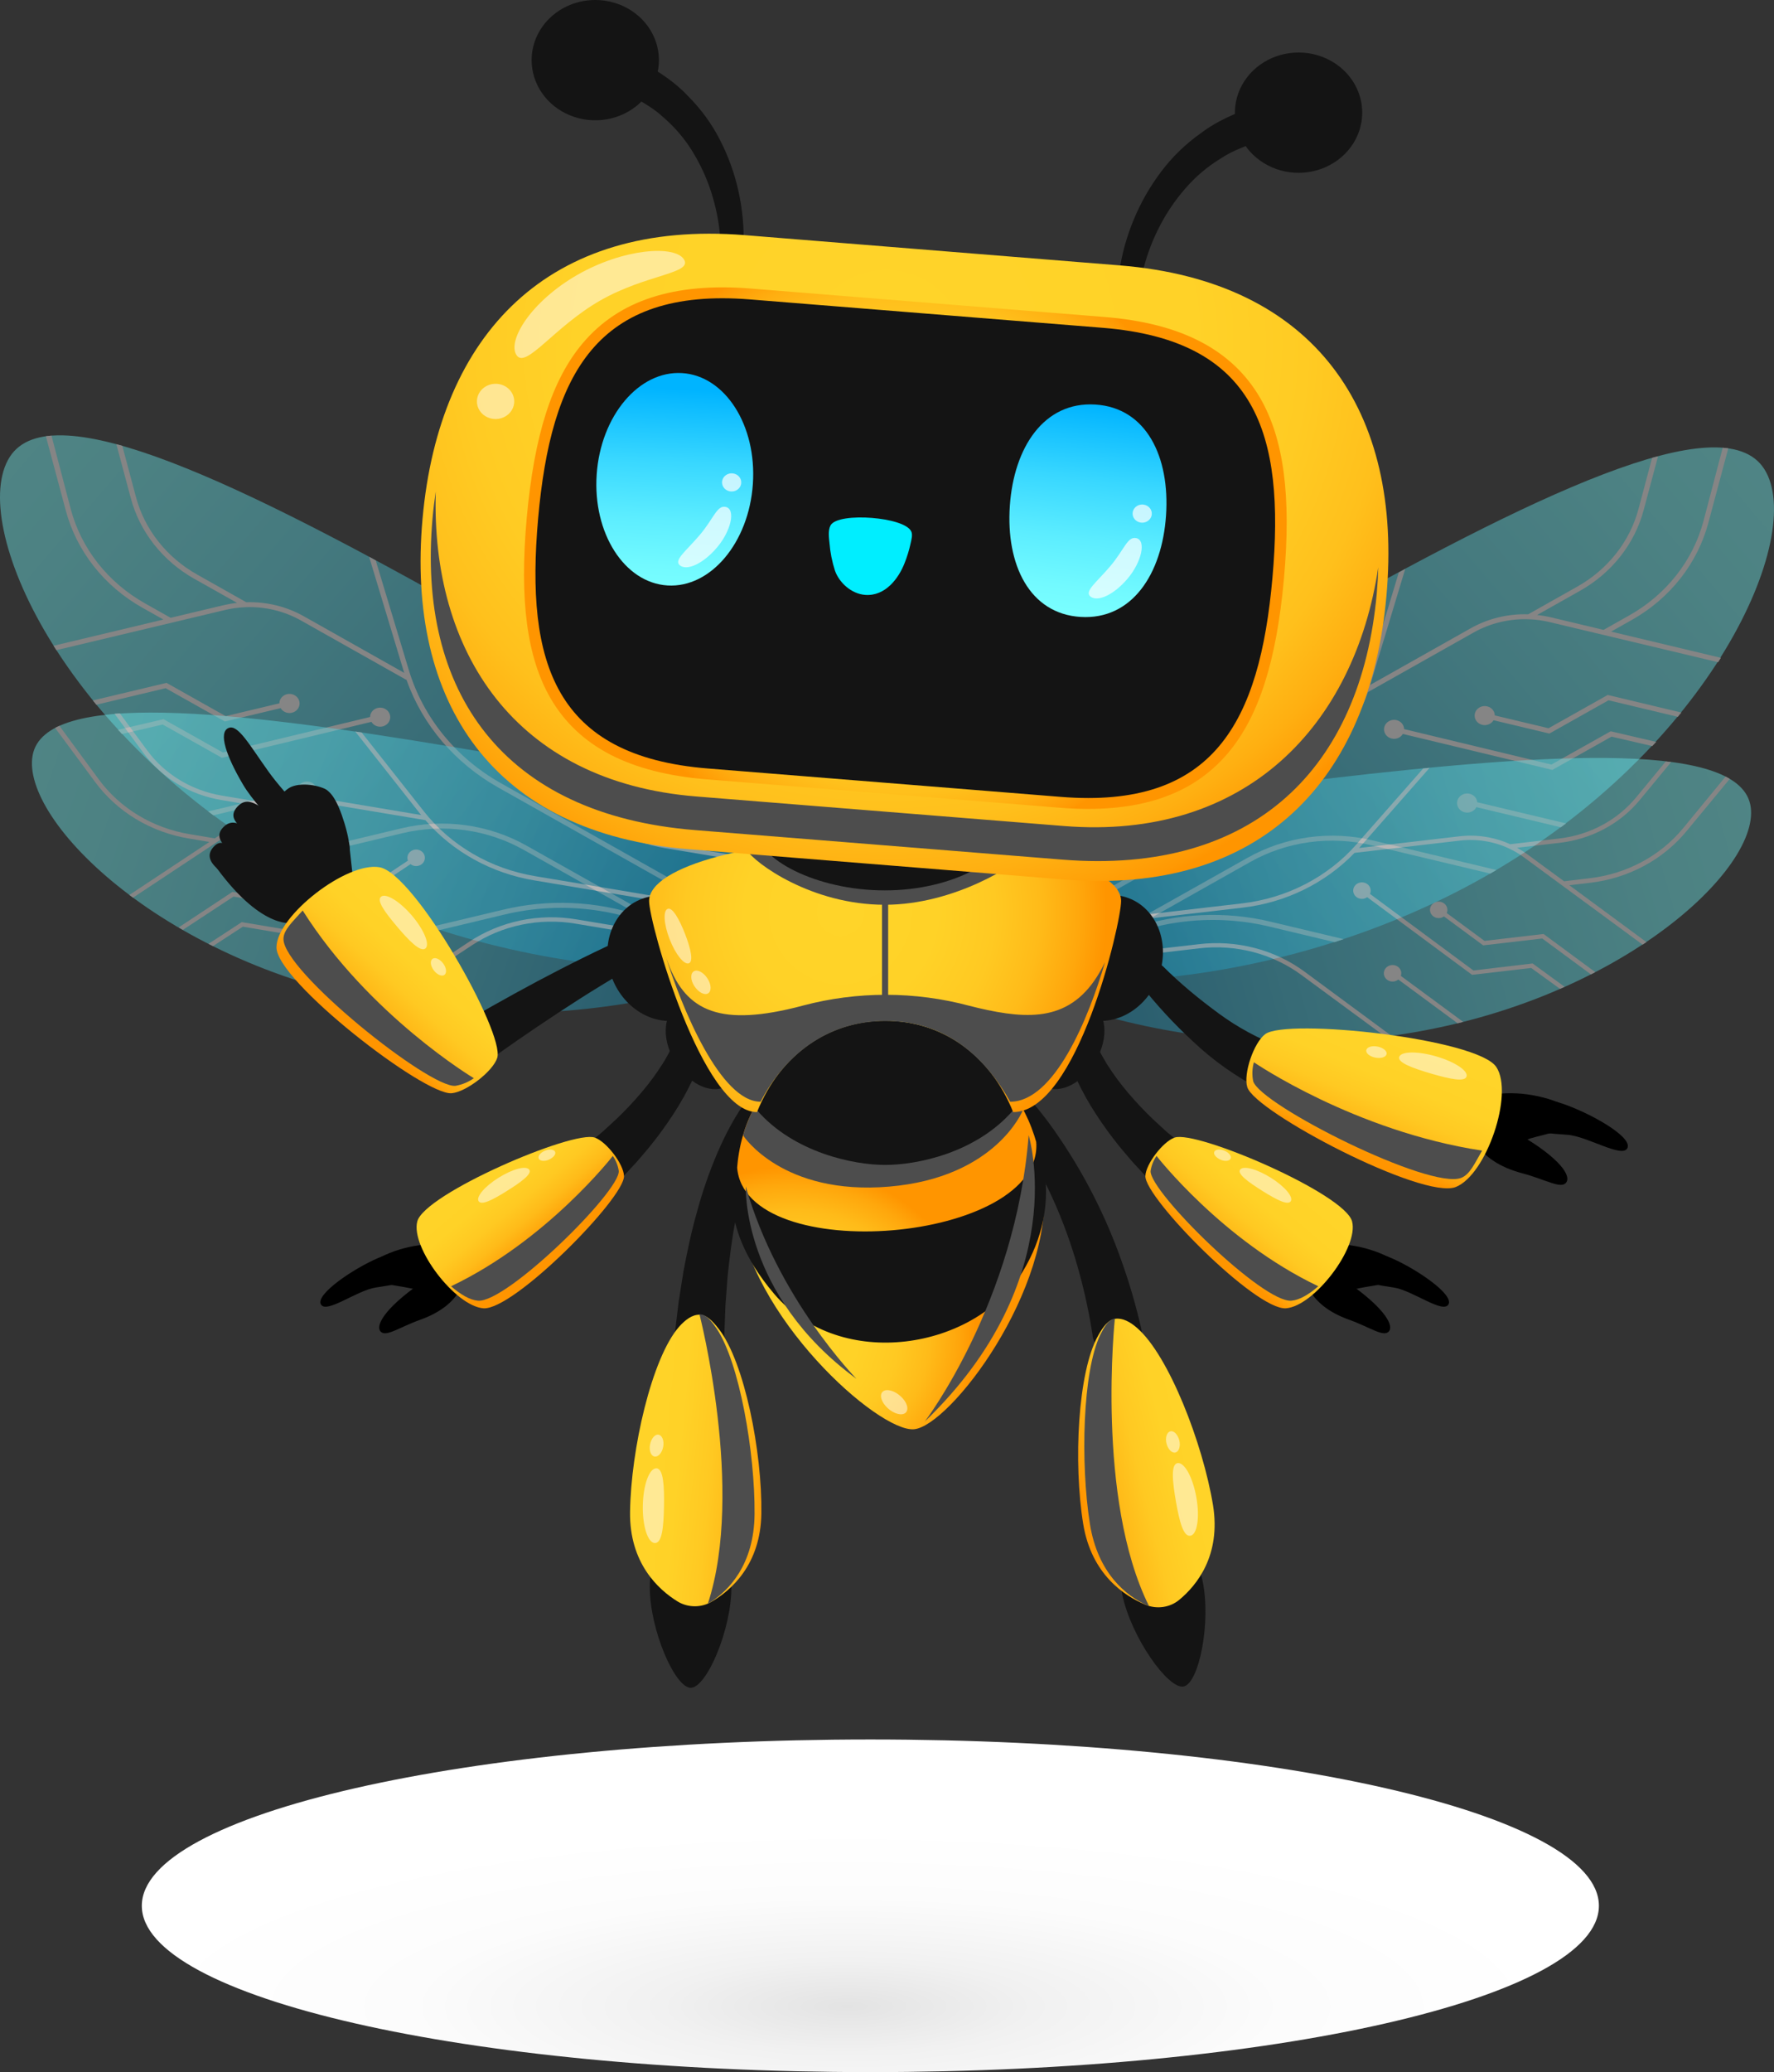 <svg width="334" height="390" viewBox="0 0 334 390" fill="none" xmlns="http://www.w3.org/2000/svg">
<rect x="0" y="0" width="334" height="390" fill="#333333" stroke="none"/>
<g opacity="0.4">
<path d="M245.112 117.767C202.051 142.032 168.345 163.603 176.207 176.052C184.068 188.5 236.269 189.417 279.294 165.146C322.319 140.876 340.049 100.757 332.188 88.308C324.327 75.86 288.168 93.502 245.112 117.767Z" fill="url(#paint0_linear_1067_4013)"/>
<g style="mix-blend-mode:overlay">
<path d="M234.803 161.49L194.895 183.922L196.842 184.149L206.011 178.984C210.939 176.195 216.404 174.356 222.089 173.574C227.774 172.792 233.566 173.082 239.132 174.429L251.261 177.327L252.985 176.758L239.373 173.512C230.778 171.43 221.72 171.827 213.366 174.651L235.31 162.282C238.73 160.342 242.523 159.063 246.47 158.519C250.416 157.974 254.438 158.175 258.303 159.11L280.578 164.423L281.741 163.745L258.544 158.199C254.553 157.236 250.399 157.031 246.324 157.596C242.249 158.161 238.333 159.485 234.803 161.49Z" fill="white"/>
<path d="M225.218 135.295L227.171 128.074L225.918 128.809L224.254 135.073C223.29 138.727 221.568 142.165 219.188 145.186C216.808 148.208 213.817 150.753 210.388 152.675L175.085 172.572L175.218 173.586L210.901 153.484C214.441 151.496 217.53 148.866 219.987 145.744C222.445 142.622 224.223 139.07 225.218 135.295Z" fill="white"/>
<path d="M291.55 137.066L281.434 134.652C281.426 134.257 281.281 133.876 281.02 133.567C280.76 133.258 280.399 133.039 279.994 132.944C279.588 132.849 279.161 132.882 278.778 133.04C278.394 133.197 278.077 133.47 277.874 133.815C277.672 134.16 277.595 134.559 277.657 134.949C277.719 135.34 277.915 135.7 278.215 135.974C278.516 136.249 278.904 136.422 279.319 136.467C279.734 136.512 280.153 136.426 280.511 136.223C280.797 136.063 281.033 135.833 281.193 135.557L291.706 138.068L302.847 131.804L315.893 134.919L316.556 134.111L302.69 130.802L291.55 137.066Z" fill="white"/>
<path d="M321.674 98.28L325.394 84.379L324.345 84.271L320.727 98.052C319.751 101.751 318.006 105.231 315.595 108.289C313.184 111.346 310.154 113.922 306.681 115.865L301.913 118.553L291.953 116.178C291.112 115.982 290.259 115.84 289.397 115.751L297.409 111.235C300.387 109.573 302.987 107.37 305.056 104.752C307.126 102.134 308.625 99.154 309.466 95.985L312.167 85.877L311.046 86.184L308.502 95.751C307.696 98.798 306.259 101.664 304.273 104.183C302.287 106.702 299.792 108.824 296.933 110.427L287.716 115.62C283.904 115.499 280.137 116.419 276.864 118.268L257.965 128.917C257.965 128.815 258.037 128.712 258.067 128.61L264.566 107.084L263.36 107.744L257.133 128.353C254.445 137.305 248.227 144.944 239.759 149.697L183.76 181.257L184.912 181.701L240.271 150.506C248.413 145.932 254.545 138.747 257.549 130.261L277.395 119.077C280.574 117.274 284.246 116.399 287.951 116.56V116.594L288.017 116.56C289.282 116.618 290.539 116.795 291.767 117.089L323.477 124.64L324.007 123.815L303.329 118.877L307.248 116.674C310.819 114.659 313.932 111.997 316.408 108.84C318.884 105.683 320.674 102.094 321.674 98.28Z" fill="white"/>
<path d="M277.871 150.226C277.678 149.92 277.394 149.675 277.054 149.522C276.714 149.369 276.333 149.314 275.96 149.365C275.588 149.416 275.239 149.57 274.959 149.808C274.679 150.047 274.48 150.358 274.387 150.703C274.294 151.048 274.312 151.411 274.438 151.747C274.563 152.082 274.792 152.375 275.094 152.588C275.396 152.801 275.758 152.924 276.134 152.943C276.51 152.962 276.884 152.874 277.208 152.692C277.538 152.513 277.799 152.24 277.955 151.912L293.858 155.71L294.841 154.976L278.124 150.989C278.103 150.72 278.016 150.459 277.871 150.226Z" fill="white"/>
<path d="M292.092 143.9L264.361 137.226C264.351 136.833 264.203 136.454 263.942 136.148C263.681 135.842 263.32 135.626 262.916 135.533C262.511 135.441 262.086 135.476 261.705 135.635C261.324 135.794 261.01 136.066 260.809 136.411C260.609 136.755 260.535 137.153 260.598 137.541C260.661 137.93 260.857 138.288 261.157 138.56C261.457 138.833 261.844 139.004 262.258 139.048C262.671 139.092 263.088 139.006 263.445 138.803C263.727 138.639 263.959 138.41 264.12 138.137L292.267 144.908L303.414 138.644L311.082 140.426L311.818 139.635L303.257 137.636L292.092 143.9Z" fill="white"/>
</g>
</g>
<g opacity="0.4">
<path d="M88.926 115.494C131.982 139.759 165.693 161.331 157.832 173.779C149.971 186.228 97.77 187.139 54.708 162.874C11.647 138.609 -6.047 98.484 1.814 86.036C9.676 73.587 45.865 91.229 88.926 115.494Z" fill="url(#paint1_linear_1067_4013)"/>
<g style="mix-blend-mode:overlay">
<path d="M99.235 159.219L139.144 181.65L137.19 181.878L128.027 176.712C123.094 173.919 117.624 172.078 111.932 171.296C106.241 170.514 100.441 170.806 94.87 172.157L82.747 175.055L81.017 174.486L94.629 171.24C103.226 169.155 112.287 169.552 120.642 172.379L98.692 160.01C95.273 158.071 91.48 156.792 87.533 156.247C83.586 155.703 79.564 155.903 75.7 156.838L53.431 162.151L52.261 161.474L75.459 155.927C79.455 154.96 83.615 154.753 87.697 155.318C91.778 155.883 95.701 157.209 99.235 159.219Z" fill="white"/>
<path d="M108.814 133.023L106.867 125.802L108.115 126.536L109.779 132.801C110.743 136.455 112.465 139.892 114.845 142.914C117.225 145.935 120.216 148.481 123.644 150.403L158.947 170.3L158.821 171.314L123.138 151.211C119.596 149.224 116.507 146.594 114.048 143.472C111.589 140.35 109.811 136.798 108.814 133.023Z" fill="white"/>
<path d="M42.489 134.788L52.604 132.374C52.602 132.059 52.692 131.749 52.864 131.479C53.057 131.174 53.342 130.929 53.682 130.776C54.022 130.623 54.403 130.569 54.776 130.621C55.149 130.673 55.497 130.828 55.777 131.066C56.057 131.305 56.255 131.617 56.347 131.962C56.439 132.307 56.42 132.671 56.294 133.006C56.167 133.341 55.938 133.634 55.636 133.846C55.333 134.058 54.971 134.181 54.594 134.199C54.218 134.216 53.844 134.128 53.521 133.945C53.236 133.784 53.003 133.554 52.846 133.279L42.332 135.79L31.185 129.526L18.146 132.641L17.482 131.833L31.348 128.524L42.489 134.788Z" fill="white"/>
<path d="M12.364 96.007L8.639 82.107L9.694 81.993L13.311 95.78C14.287 99.479 16.032 102.959 18.443 106.017C20.854 109.074 23.884 111.649 27.357 113.593L32.126 116.28L42.079 113.906C42.922 113.709 43.778 113.564 44.641 113.473L36.623 108.963C33.654 107.296 31.065 105.09 29.004 102.472C26.943 99.855 25.451 96.878 24.614 93.713L21.907 83.605L23.029 83.912L25.579 93.479C26.384 96.526 27.821 99.392 29.807 101.911C31.793 104.43 34.288 106.552 37.147 108.154L46.359 113.348C50.17 113.228 53.937 114.147 57.21 115.996L76.11 126.645C76.073 126.542 76.037 126.44 76.007 126.337L69.502 104.811L70.738 105.472L76.96 126.075C79.648 135.03 85.868 142.671 94.34 147.425L150.332 178.984L149.187 179.429L93.827 148.233C85.686 143.659 79.554 136.475 76.55 127.989L56.698 116.804C53.518 115.003 49.846 114.125 46.142 114.282V114.322L46.076 114.287C44.81 114.346 43.554 114.523 42.326 114.817L10.61 122.368L10.085 121.542L30.763 116.605L26.845 114.401C23.264 112.392 20.14 109.732 17.654 106.574C15.169 103.417 13.371 99.826 12.364 96.007Z" fill="white"/>
<path d="M56.167 147.954C56.387 147.613 56.721 147.352 57.115 147.21C57.51 147.068 57.944 147.055 58.348 147.173C58.751 147.29 59.102 147.531 59.344 147.858C59.587 148.184 59.707 148.578 59.686 148.977C59.665 149.375 59.504 149.756 59.228 150.058C58.952 150.36 58.578 150.567 58.164 150.646C57.75 150.724 57.32 150.67 56.942 150.492C56.564 150.314 56.259 150.022 56.077 149.663L40.174 153.455L39.197 152.721L55.914 148.734C55.932 148.459 56.019 148.192 56.167 147.954Z" fill="white"/>
<path d="M41.946 141.622L69.677 134.947C69.68 134.634 69.772 134.327 69.943 134.059C70.136 133.755 70.42 133.512 70.759 133.361C71.099 133.21 71.478 133.157 71.849 133.209C72.22 133.261 72.567 133.415 72.845 133.653C73.123 133.891 73.32 134.201 73.412 134.545C73.503 134.889 73.485 135.251 73.359 135.584C73.234 135.918 73.006 136.21 72.705 136.421C72.404 136.633 72.044 136.756 71.669 136.774C71.294 136.793 70.922 136.706 70.6 136.525C70.318 136.361 70.086 136.132 69.924 135.859L41.778 142.63L30.631 136.365L22.962 138.148L22.227 137.356L30.788 135.357L41.946 141.622Z" fill="white"/>
</g>
</g>
<g opacity="0.4">
<path d="M249.899 146.559C206.91 151.564 172.312 157.515 173.94 169.947C175.568 182.378 216.483 200.276 259.472 195.271C302.461 190.265 331.247 164.371 329.626 151.946C328.004 139.52 292.882 141.553 249.899 146.559Z" fill="url(#paint2_linear_1067_4013)"/>
<g style="mix-blend-mode:overlay">
<path d="M225.622 177.72L185.798 182.316L187.257 183.136L196.426 182.054C201.351 181.467 206.35 181.81 211.134 183.061C215.918 184.312 220.392 186.447 224.296 189.343L232.814 195.607L234.388 195.732L224.827 188.682C218.795 184.212 211.483 181.552 203.835 181.046L225.743 178.494C229.161 178.087 232.631 178.324 235.952 179.192C239.272 180.06 242.378 181.542 245.088 183.551L260.762 195.083L261.938 194.929L245.661 182.913C242.853 180.835 239.635 179.306 236.194 178.414C232.754 177.523 229.16 177.287 225.622 177.72Z" fill="white"/>
<path d="M227.714 153.859L231.934 148.797L230.674 148.967L227.057 153.364C224.943 155.937 222.309 158.088 219.308 159.693C216.307 161.297 212.998 162.322 209.574 162.709L174.332 166.809L174.061 167.657L209.683 163.512C213.214 163.108 216.626 162.047 219.721 160.39C222.816 158.733 225.533 156.514 227.714 153.859Z" fill="white"/>
<path d="M279.493 177.088L272.385 171.849C272.524 171.534 272.55 171.185 272.457 170.856C272.365 170.526 272.161 170.235 271.875 170.026C271.59 169.818 271.24 169.704 270.879 169.702C270.518 169.701 270.167 169.812 269.88 170.018C269.592 170.225 269.385 170.515 269.29 170.843C269.195 171.172 269.218 171.521 269.354 171.837C269.49 172.152 269.733 172.417 270.045 172.589C270.356 172.761 270.719 172.831 271.077 172.788C271.362 172.755 271.632 172.651 271.861 172.486L279.246 177.93L290.368 176.638L299.531 183.392L300.351 182.97L290.615 175.789L279.493 177.088Z" fill="white"/>
<path d="M317.599 156.359L325.671 146.593L324.881 146.16L316.924 155.841C314.786 158.443 312.122 160.619 309.088 162.242C306.055 163.866 302.71 164.905 299.248 165.3L294.486 165.87L287.493 160.744C286.898 160.313 286.276 159.918 285.63 159.56L293.63 158.632C296.593 158.293 299.456 157.403 302.053 156.013C304.65 154.623 306.93 152.761 308.761 150.534L314.627 143.433L313.626 143.313L308.08 150.033C306.32 152.177 304.126 153.969 301.627 155.307C299.128 156.644 296.373 157.499 293.521 157.823L284.328 158.894C281.352 157.54 278.026 157.024 274.748 157.407L255.879 159.605L256.078 159.395L269.154 144.52L267.948 144.64L255.427 158.877C250.001 165.069 242.268 169.061 233.821 170.032L177.913 176.541L178.66 177.27L233.923 170.835C242.038 169.897 249.525 166.237 255.023 160.522L274.839 158.216C278.018 157.839 281.245 158.354 284.117 159.697V159.736H284.183C285.164 160.198 286.093 160.751 286.956 161.388L309.262 177.794L309.985 177.316L295.462 166.61L299.369 166.154C302.942 165.741 306.393 164.663 309.522 162.981C312.651 161.3 315.397 159.049 317.599 156.359Z" fill="white"/>
<path d="M263.819 182.999C263.775 182.654 263.61 182.334 263.35 182.088C263.091 181.842 262.752 181.686 262.388 181.643C262.023 181.6 261.654 181.674 261.339 181.853C261.024 182.031 260.781 182.304 260.649 182.627C260.517 182.951 260.504 183.307 260.611 183.639C260.718 183.971 260.939 184.26 261.24 184.459C261.541 184.658 261.903 184.757 262.27 184.739C262.637 184.721 262.987 184.587 263.264 184.36L274.435 192.594L275.478 192.332L263.741 183.676C263.818 183.459 263.845 183.227 263.819 182.999Z" fill="white"/>
<path d="M277.407 182.657L257.935 168.244C258.049 167.997 258.09 167.726 258.056 167.458C258.021 167.151 257.89 166.861 257.68 166.625C257.469 166.388 257.189 166.216 256.875 166.131C256.561 166.045 256.227 166.05 255.916 166.144C255.605 166.239 255.33 166.418 255.128 166.661C254.925 166.903 254.804 167.197 254.778 167.505C254.753 167.813 254.826 168.12 254.986 168.389C255.147 168.658 255.389 168.876 255.681 169.014C255.973 169.152 256.303 169.206 256.627 169.167C256.91 169.132 257.179 169.025 257.405 168.859L277.154 183.477L288.282 182.185L293.708 186.114L294.576 185.732L288.548 181.336L277.407 182.657Z" fill="white"/>
</g>
</g>
<g opacity="0.4">
<path d="M86.044 140.716C128.696 147.846 162.914 155.522 160.605 167.84C158.296 180.158 116.434 196.023 73.795 188.91C31.155 181.798 3.864 154.492 6.143 142.163C8.422 129.834 43.393 133.587 86.044 140.716Z" fill="url(#paint3_linear_1067_4013)"/>
<g style="mix-blend-mode:overlay">
<path d="M108.554 173.045L148.065 179.605L146.564 180.351L137.485 178.836C132.6 178.007 127.589 178.101 122.742 179.113C117.895 180.124 113.308 182.034 109.248 184.73L100.392 190.596L98.818 190.641L108.759 184.075C115.032 179.914 122.479 177.62 130.143 177.487L108.404 173.853C105.013 173.279 101.535 173.344 98.171 174.047C94.806 174.75 91.623 176.076 88.805 177.948L72.528 188.688L71.359 188.477L88.299 177.282C91.21 175.344 94.499 173.971 97.977 173.244C101.454 172.517 105.049 172.449 108.554 173.045Z" fill="white"/>
<path d="M107.807 149.116L103.889 143.849L105.137 144.082L108.513 148.638C110.479 151.31 112.988 153.587 115.892 155.338C118.797 157.089 122.04 158.278 125.435 158.837L160.4 164.68L160.623 165.54L125.29 159.646C121.783 159.07 118.433 157.843 115.432 156.035C112.431 154.228 109.839 151.876 107.807 149.116Z" fill="white"/>
<path d="M54.799 169.736L62.184 164.862C62.082 164.607 62.055 164.332 62.105 164.064C62.162 163.761 62.312 163.481 62.537 163.259C62.762 163.036 63.052 162.882 63.37 162.815C63.688 162.749 64.02 162.773 64.323 162.884C64.627 162.996 64.888 163.19 65.075 163.442C65.261 163.694 65.365 163.993 65.372 164.301C65.378 164.608 65.288 164.911 65.113 165.17C64.938 165.429 64.685 165.634 64.387 165.757C64.088 165.881 63.758 165.918 63.438 165.864C63.154 165.817 62.89 165.699 62.672 165.522L54.998 170.596L43.959 168.751L34.434 175.015L33.639 174.554L43.755 167.868L54.799 169.736Z" fill="white"/>
<path d="M17.886 147.151L10.369 136.998L11.182 136.605L18.591 146.684C20.581 149.389 23.119 151.693 26.057 153.464C28.996 155.236 32.278 156.438 35.712 157.003L40.439 157.795L47.709 152.994C48.326 152.591 48.971 152.228 49.638 151.906L41.699 150.579C38.756 150.096 35.944 149.065 33.425 147.548C30.907 146.031 28.731 144.058 27.025 141.741L21.564 134.338L22.57 134.264L27.731 141.257C29.37 143.485 31.461 145.383 33.883 146.841C36.304 148.3 39.008 149.29 41.837 149.754L50.965 151.28C54.01 150.075 57.359 149.725 60.61 150.272L79.299 153.404L79.112 153.182L66.88 137.681L68.085 137.858L79.799 152.698C84.876 159.15 92.377 163.52 100.76 164.907L156.222 174.178L155.438 174.873L100.609 165.704C92.549 164.368 85.265 160.343 80.082 154.361L60.423 151.075C57.27 150.539 54.02 150.893 51.079 152.094V152.128H51.013C50.012 152.544 49.057 153.051 48.161 153.643L25.042 168.956L24.349 168.444L39.42 158.466L35.544 157.817C32 157.23 28.615 155.985 25.584 154.154C22.554 152.323 19.937 149.943 17.886 147.151Z" fill="white"/>
<path d="M70.123 176.416C70.189 176.076 70.373 175.767 70.646 175.537C70.919 175.308 71.266 175.171 71.631 175.149C71.996 175.127 72.358 175.22 72.66 175.415C72.962 175.609 73.187 175.894 73.298 176.223C73.409 176.552 73.401 176.906 73.275 177.231C73.148 177.555 72.91 177.829 72.6 178.011C72.289 178.193 71.922 178.272 71.559 178.234C71.195 178.197 70.856 178.046 70.593 177.805L58.977 185.47L57.952 185.157L70.153 177.099C70.09 176.876 70.079 176.643 70.123 176.416Z" fill="white"/>
<path d="M56.565 175.403L76.809 161.98C76.707 161.726 76.68 161.451 76.73 161.183C76.787 160.88 76.937 160.6 77.162 160.377C77.387 160.155 77.677 160.001 77.995 159.934C78.313 159.868 78.645 159.892 78.948 160.003C79.252 160.115 79.513 160.309 79.7 160.561C79.887 160.813 79.99 161.112 79.997 161.42C80.004 161.727 79.914 162.03 79.738 162.289C79.563 162.548 79.31 162.753 79.012 162.876C78.714 162.999 78.383 163.037 78.063 162.983C77.781 162.937 77.518 162.819 77.303 162.641L56.764 176.263L45.714 174.417L40.101 178.073L39.251 177.646L45.515 173.558L56.565 175.403Z" fill="white"/>
</g>
</g>
<path d="M80.197 240.828C73.107 245.555 70.647 249.188 71.582 250.509C72.516 251.83 75.066 249.837 79.22 248.357C87.141 245.509 88.004 240.088 87.057 238.738C86.111 237.389 83.82 238.431 80.197 240.828Z" fill="black"/>
<path d="M68.755 239.769C69.068 241.882 74.349 241.477 80.209 243.186C85.032 244.621 88.914 239.109 88.601 237.001C88.287 234.894 83.965 233.71 78.925 234.371C73.885 235.031 68.447 237.662 68.755 239.769Z" fill="black"/>
<path d="M60.399 245.464C61.34 247.4 67.205 242.85 70.732 242.332C77.297 241.375 78.762 240.578 77.822 238.641C76.881 236.705 75.754 234.803 71.13 236.802C66.506 238.801 59.465 243.556 60.399 245.464Z" fill="black"/>
<path d="M132.886 195.55C132.784 196.262 132.639 196.967 132.452 197.663C132.277 198.295 132.096 198.921 131.885 199.525C131.475 200.749 130.981 201.911 130.468 203.073C129.406 205.346 128.179 207.548 126.797 209.662C125.434 211.761 123.957 213.793 122.372 215.749C121.582 216.723 120.756 217.663 119.961 218.597L117.411 221.358C116.605 222.234 115.463 222.772 114.238 222.853C113.012 222.934 111.803 222.552 110.876 221.791C109.948 221.03 109.379 219.952 109.293 218.794C109.207 217.637 109.612 216.494 110.417 215.618C110.537 215.485 110.666 215.359 110.803 215.242L110.936 215.128L113.564 212.908L116.084 210.59C117.724 209.021 119.278 207.373 120.738 205.653C122.189 203.956 123.512 202.165 124.699 200.294C125.302 199.36 125.826 198.42 126.29 197.447C126.532 196.968 126.743 196.49 126.948 196.011C127.153 195.533 127.333 194.981 127.412 194.742L127.538 194.377C127.743 193.751 128.19 193.221 128.79 192.893C129.39 192.564 130.099 192.462 130.776 192.605C131.452 192.749 132.046 193.129 132.44 193.668C132.833 194.208 132.997 194.868 132.898 195.516L132.886 195.55Z" fill="#141414"/>
<path d="M91.006 246.238C96.691 246.677 117.616 225.481 117.483 221.335C117.417 219.114 114.191 214.878 111.979 214.109C107.867 212.674 79.931 224.667 78.563 229.894C77.291 234.78 85.695 245.834 91.006 246.238Z" fill="url(#paint4_linear_1067_4013)"/>
<g style="mix-blend-mode:overlay">
<path d="M115.379 217.566C115.974 218.424 116.357 219.397 116.5 220.413C116.669 224.32 95.352 245.282 89.975 244.809C88.462 244.678 86.665 243.619 84.929 242.093C103.033 233.471 115.361 217.594 115.379 217.566Z" fill="#4D4D4D"/>
</g>
<g style="mix-blend-mode:overlay" opacity="0.5">
<path d="M93.869 221.666C91.235 223.311 89.559 225.299 90.126 226.102C90.692 226.905 92.784 225.811 95.418 224.166C98.053 222.52 100.241 220.942 99.638 220.139C99.036 219.336 96.498 220.02 93.869 221.666Z" fill="white"/>
</g>
<g style="mix-blend-mode:overlay" opacity="0.5">
<path d="M102.574 216.592C101.724 216.95 101.218 217.617 101.435 218.072C101.652 218.528 102.52 218.642 103.364 218.254C104.208 217.867 104.727 217.229 104.503 216.774C104.28 216.318 103.424 216.221 102.574 216.592Z" fill="white"/>
</g>
<path d="M65.723 158.666C61.931 153.045 56.794 151.678 54.594 152.214C47.86 153.865 40.21 162.572 40.837 163.426C49.633 175.385 55.39 173.677 55.39 173.677L66.518 165.864L65.723 158.666Z" fill="#141414"/>
<path d="M43.025 137.015C41.041 137.863 42.639 142.379 45.756 147.669C47.401 150.471 50.946 154.264 52.315 155.847C54.123 157.903 57.065 156.456 57.939 155.847C59.483 154.708 54.141 150.232 50.554 145.226C46.968 140.221 44.809 136.252 43.025 137.015Z" fill="#141414"/>
<path d="M64.245 163.779C62.081 164.349 59.266 161.353 57.958 157.054C56.649 152.754 57.632 148.99 59.796 148.404C61.961 147.817 63.57 150.682 64.878 155.009C66.186 159.337 66.416 163.193 64.245 163.779Z" fill="#141414"/>
<path d="M61.696 148.871C62.401 149.822 60.092 152.925 58.241 153.74C57.518 154.059 57.132 151.906 56.433 152.464C54.721 153.848 53.033 154.577 51.483 153.899C49.934 153.222 52.858 148.996 54.763 148.131C57.132 147.054 61.117 148.096 61.696 148.871Z" fill="#141414"/>
<path d="M121.239 180.789C118.562 182.236 115.813 183.876 113.131 185.51C110.448 187.145 107.783 188.859 105.149 190.59C99.88 194.052 94.701 197.638 89.614 201.347C89.132 201.697 88.583 201.954 87.996 202.103C87.41 202.253 86.798 202.292 86.195 202.218C85.593 202.143 85.012 201.958 84.486 201.672C83.959 201.386 83.497 201.005 83.127 200.55C82.756 200.095 82.484 199.576 82.326 199.022C82.168 198.468 82.127 197.89 82.205 197.321C82.284 196.752 82.48 196.203 82.783 195.706C83.086 195.208 83.49 194.772 83.971 194.422C84.086 194.336 84.207 194.256 84.332 194.183C89.887 190.888 95.513 187.716 101.212 184.667C104.07 183.153 106.951 181.666 109.863 180.231C112.775 178.796 115.675 177.418 118.773 176.091C119.422 175.809 120.161 175.774 120.836 175.994C121.511 176.214 122.071 176.671 122.398 177.271C122.725 177.871 122.795 178.566 122.592 179.213C122.39 179.86 121.931 180.408 121.311 180.744L121.239 180.789Z" fill="#141414"/>
<path d="M52.05 178.255C51.935 184.594 79.895 206.216 85.038 205.761C87.805 205.516 92.826 201.615 93.616 199.104C95.087 194.423 78.051 164.321 71.443 163.227C65.27 162.157 52.164 172.327 52.05 178.255Z" fill="url(#paint5_linear_1067_4013)"/>
<g style="mix-blend-mode:overlay">
<path d="M53.37 176.707C53.37 174.998 55.178 173.41 56.987 171.371C69.46 191.109 89.179 202.919 89.215 202.936C88.19 203.661 87.002 204.152 85.743 204.371C80.812 204.833 53.255 182.754 53.37 176.707Z" fill="#4D4D4D"/>
</g>
<g style="mix-blend-mode:overlay" opacity="0.5">
<path d="M77.593 172.373C75.296 169.674 72.685 168.056 71.763 168.757C70.841 169.457 72.402 171.604 74.699 174.332C76.996 177.06 79.148 179.235 80.07 178.535C80.993 177.834 79.889 175.095 77.593 172.373Z" fill="white"/>
</g>
<g style="mix-blend-mode:overlay" opacity="0.5">
<path d="M83.476 181.387C82.873 180.539 81.969 180.117 81.457 180.448C80.944 180.778 81.017 181.723 81.62 182.566C82.222 183.409 83.127 183.836 83.639 183.512C84.151 183.187 84.079 182.23 83.476 181.387Z" fill="white"/>
</g>
<path d="M52.345 157.755C50.941 159.372 48.686 158.353 46.371 156.559C44.056 154.765 43.218 153.524 44.629 151.906C46.039 150.289 47.583 150.711 49.898 152.476C52.212 154.241 53.744 156.138 52.345 157.755Z" fill="#141414"/>
<path d="M49.608 161.986C48.131 163.546 45.931 162.436 43.7 160.551C41.469 158.666 40.535 157.276 42.012 155.722C43.489 154.167 45.171 154.759 47.402 156.644C49.632 158.529 51.091 160.414 49.608 161.986Z" fill="#141414"/>
<path d="M46.92 165.123C45.636 166.575 43.604 165.63 41.494 163.984C39.384 162.339 38.89 160.898 40.18 159.429C41.47 157.959 42.645 158.677 44.719 160.323C46.793 161.968 48.18 163.671 46.92 165.123Z" fill="#141414"/>
<path d="M284.756 212.805C292.816 217.241 295.812 220.92 294.95 222.446C294.088 223.972 291.146 222.03 286.546 220.812C277.781 218.488 276.298 212.725 277.184 211.199C278.07 209.673 280.626 210.527 284.756 212.805Z" fill="black"/>
<path d="M296.909 210.658C296.789 212.936 291.08 212.936 284.967 215.345C279.909 217.315 275.237 211.746 275.357 209.462C275.478 207.178 280.005 205.527 285.467 205.783C290.929 206.04 297.03 208.369 296.909 210.658Z" fill="black"/>
<path d="M306.428 216.017C305.614 218.175 298.874 213.819 295.046 213.58C287.914 213.13 286.269 212.406 287.083 210.248C287.896 208.09 288.891 205.954 294.07 207.686C299.248 209.417 307.242 213.859 306.428 216.017Z" fill="black"/>
<path d="M218.966 181.877C220.522 183.438 222.282 185.038 224.036 186.513C225.791 187.988 227.653 189.423 229.462 190.755C233.016 193.369 236.943 195.495 241.127 197.071C242.279 197.474 243.214 198.293 243.727 199.347C244.24 200.402 244.288 201.606 243.861 202.694C243.434 203.782 242.567 204.666 241.451 205.15C240.334 205.634 239.06 205.68 237.908 205.277C237.719 205.208 237.534 205.13 237.353 205.043C232.686 202.632 228.407 199.604 224.645 196.051C222.809 194.354 221.058 192.602 219.394 190.795C217.725 188.973 216.163 187.162 214.614 185.152C214.198 184.614 214.015 183.946 214.102 183.285C214.189 182.624 214.539 182.019 215.081 181.594C215.623 181.168 216.317 180.953 217.021 180.993C217.724 181.033 218.386 181.325 218.87 181.809L218.966 181.877Z" fill="#141414"/>
<path d="M274.079 223.414C267.888 225.857 236.28 209.303 234.834 204.622C234.056 202.11 236.039 196.256 238.216 194.633C242.273 191.615 278.185 195.448 281.723 200.835C285.045 205.863 279.867 221.125 274.079 223.414Z" fill="url(#paint6_linear_1067_4013)"/>
<g style="mix-blend-mode:overlay">
<path d="M275.116 221.689C276.786 221.028 277.684 218.87 279.041 216.563C255.011 212.907 236.112 199.958 236.076 199.935C235.747 201.105 235.704 202.329 235.949 203.517C237.33 207.982 269.208 224.023 275.116 221.689Z" fill="#4D4D4D"/>
</g>
<g style="mix-blend-mode:overlay" opacity="0.5">
<path d="M270.408 198.83C273.911 199.849 276.437 201.541 276.117 202.611C275.798 203.682 273.049 203.112 269.546 202.093C266.044 201.074 263.084 199.997 263.433 198.927C263.783 197.856 266.906 197.811 270.408 198.83Z" fill="white"/>
</g>
<g style="mix-blend-mode:overlay" opacity="0.5">
<path d="M259.387 196.985C260.442 197.202 261.196 197.839 261.057 198.409C260.919 198.978 259.966 199.269 258.911 199.052C257.856 198.836 257.103 198.198 257.241 197.629C257.38 197.059 258.332 196.769 259.387 196.985Z" fill="white"/>
</g>
<path d="M252.937 240.828C260.02 245.555 262.48 249.188 261.546 250.509C260.611 251.83 258.061 249.837 253.908 248.357C245.986 245.509 245.13 240.088 246.07 238.738C247.011 237.389 249.308 238.431 252.937 240.828Z" fill="black"/>
<path d="M264.373 239.769C264.066 241.882 258.779 241.477 252.919 243.186C248.096 244.621 244.22 239.109 244.527 237.001C244.835 234.894 249.163 233.71 254.173 234.371C259.183 235.031 264.681 237.662 264.373 239.769Z" fill="black"/>
<path d="M272.729 245.464C271.788 247.4 265.923 242.85 262.402 242.332C255.837 241.375 254.372 240.578 255.313 238.641C256.253 236.705 257.38 234.803 261.998 236.802C266.616 238.801 273.669 243.556 272.729 245.464Z" fill="black"/>
<path d="M205.728 194.787C205.806 195.026 206.017 195.624 206.198 196.057C206.379 196.49 206.608 197.014 206.855 197.492C207.32 198.449 207.874 199.388 208.441 200.339C209.63 202.21 210.955 204.001 212.408 205.698C213.866 207.418 215.417 209.066 217.056 210.635L219.575 212.953L222.204 215.174L222.318 215.271C223.199 216.053 223.721 217.13 223.773 218.272C223.825 219.413 223.403 220.528 222.597 221.38C221.791 222.231 220.664 222.751 219.458 222.829C218.252 222.907 217.061 222.537 216.139 221.797C215.994 221.674 215.857 221.543 215.729 221.404L213.185 218.642C212.371 217.68 211.546 216.74 210.774 215.795C209.191 213.837 207.714 211.806 206.349 209.707C204.966 207.594 203.741 205.393 202.684 203.118C202.165 201.979 201.671 200.795 201.267 199.57C201.05 198.967 200.869 198.34 200.664 197.708C200.479 197.012 200.334 196.307 200.23 195.596C200.141 194.95 200.31 194.297 200.705 193.764C201.099 193.231 201.69 192.856 202.362 192.713C203.034 192.57 203.739 192.67 204.337 192.993C204.935 193.315 205.384 193.838 205.595 194.457L205.728 194.787Z" fill="#141414"/>
<path d="M242.122 246.238C236.443 246.677 215.512 225.481 215.645 221.335C215.717 219.114 218.936 214.878 221.149 214.109C225.266 212.674 253.202 224.667 254.565 229.894C255.843 234.78 247.433 245.834 242.122 246.238Z" fill="url(#paint7_linear_1067_4013)"/>
<g style="mix-blend-mode:overlay">
<path d="M217.749 217.566C217.154 218.424 216.77 219.397 216.627 220.413C216.459 224.32 237.781 245.282 243.153 244.809C244.672 244.678 246.469 243.619 248.199 242.093C230.095 233.471 217.767 217.594 217.749 217.566Z" fill="#4D4D4D"/>
</g>
<g style="mix-blend-mode:overlay" opacity="0.5">
<path d="M239.265 221.666C241.893 223.311 243.569 225.299 243.009 226.102C242.448 226.905 240.344 225.811 237.709 224.166C235.075 222.52 232.887 220.942 233.49 220.139C234.092 219.336 236.63 220.02 239.265 221.666Z" fill="white"/>
</g>
<g style="mix-blend-mode:overlay" opacity="0.5">
<path d="M230.554 216.592C231.404 216.95 231.916 217.617 231.693 218.072C231.47 218.528 230.614 218.642 229.764 218.254C228.914 217.867 228.407 217.229 228.624 216.774C228.841 216.318 229.71 216.221 230.554 216.592Z" fill="white"/>
</g>
<path style="mix-blend-mode:multiply" d="M163.867 390C239.621 390 301.033 375.985 301.033 358.696C301.033 341.408 239.621 327.393 163.867 327.393C88.112 327.393 26.7 341.408 26.7 358.696C26.7 375.985 88.112 390 163.867 390Z" fill="url(#paint8_radial_1067_4013)"/>
<path d="M122.342 298.737C122.342 306.79 127.087 317.672 130.053 317.666C133.019 317.661 137.715 306.767 137.703 298.72C137.691 290.674 132.97 288.521 130.004 288.527C127.038 288.533 122.33 290.691 122.342 298.737Z" fill="#141414"/>
<path d="M145.443 209.787C145.111 210.254 144.605 211.119 144.237 211.837C143.87 212.554 143.448 213.386 143.092 214.194C142.369 215.8 141.735 217.469 141.169 219.16C140.036 222.574 139.144 226.056 138.498 229.581C137.793 233.112 137.365 236.705 136.985 240.293L136.581 245.703L136.376 251.13V251.267C136.355 251.842 136.214 252.408 135.961 252.932C135.708 253.456 135.348 253.928 134.902 254.32C134.457 254.713 133.933 255.019 133.362 255.22C132.791 255.422 132.184 255.515 131.575 255.495C130.965 255.475 130.366 255.341 129.812 255.102C129.257 254.864 128.758 254.524 128.342 254.103C127.926 253.682 127.603 253.187 127.389 252.648C127.176 252.108 127.077 251.535 127.098 250.959C127.098 250.851 127.098 250.731 127.098 250.617L127.786 244.923L128.684 239.262C129.401 235.504 130.173 231.751 131.24 228.044C132.246 224.306 133.515 220.637 135.038 217.059C135.81 215.265 136.653 213.488 137.618 211.74C138.092 210.871 138.605 210.005 139.155 209.143C139.741 208.223 140.387 207.339 141.09 206.495C141.536 205.967 142.18 205.622 142.888 205.532C143.596 205.443 144.314 205.616 144.89 206.014C145.467 206.413 145.858 207.007 145.981 207.672C146.104 208.337 145.95 209.021 145.552 209.582L145.443 209.787Z" fill="#141414"/>
<path d="M118.622 284.557C118.49 294.17 123.909 299.147 127.538 301.397C128.49 301.987 129.601 302.308 130.739 302.322C131.878 302.336 132.997 302.043 133.965 301.476C137.66 299.318 143.212 294.478 143.345 284.865C143.508 273.282 140.18 256.392 135.333 250.128C134.128 248.584 133.03 247.462 131.68 247.445C130.33 247.428 129.009 248.408 127.846 249.723C122.704 255.606 118.791 272.769 118.622 284.557Z" fill="url(#paint9_linear_1067_4013)"/>
<g style="mix-blend-mode:overlay" opacity="0.5">
<path d="M122.384 271.899C122.173 273.038 122.559 274.028 123.246 274.142C123.933 274.256 124.651 273.43 124.862 272.309C125.073 271.187 124.687 270.173 123.999 270.031C123.312 269.888 122.595 270.771 122.384 271.899Z" fill="white"/>
</g>
<g style="mix-blend-mode:overlay">
<path d="M132.391 247.485C133.284 247.844 134.079 248.812 134.923 250.065C139.198 256.409 142.158 273.379 142.067 284.968C141.977 294.592 137.118 299.358 133.886 301.482C133.694 301.602 133.492 301.709 133.284 301.801C140.259 280.514 131.686 247.343 131.686 247.343L132.391 247.485Z" fill="#4D4D4D"/>
</g>
<g style="mix-blend-mode:overlay" opacity="0.5">
<path d="M121.028 283.35C120.949 287.234 121.968 290.4 123.3 290.423C124.633 290.446 124.934 287.507 125.012 283.623C125.091 279.74 124.91 276.38 123.578 276.357C122.245 276.334 121.106 279.461 121.028 283.35Z" fill="white"/>
</g>
<path d="M226.394 297.427C228.076 305.315 225.737 316.869 222.831 317.421C219.925 317.974 213.022 308.185 211.334 300.298C209.646 292.41 213.818 289.415 216.724 288.857C219.63 288.299 224.706 289.54 226.394 297.427Z" fill="#141414"/>
<path d="M191.332 204.064C194.403 207.266 197.171 210.717 199.603 214.377C202.033 217.973 204.222 221.711 206.156 225.567C208.092 229.43 209.777 233.401 211.202 237.457C212.647 241.522 213.854 245.659 214.819 249.849C214.954 250.41 214.97 250.99 214.867 251.557C214.764 252.124 214.544 252.666 214.219 253.152C213.895 253.639 213.472 254.06 212.975 254.392C212.478 254.724 211.916 254.961 211.323 255.088C210.123 255.345 208.865 255.141 207.825 254.521C206.785 253.902 206.048 252.918 205.776 251.785C205.776 251.694 205.734 251.597 205.716 251.5V251.364C205.115 247.437 204.29 243.544 203.244 239.701C202.204 235.833 200.913 232.03 199.38 228.312C197.844 224.603 196.064 220.99 194.051 217.492C192.089 214.019 189.818 210.71 187.263 207.6L187.148 207.463C186.911 207.202 186.73 206.898 186.617 206.571C186.503 206.243 186.459 205.897 186.487 205.554C186.515 205.21 186.615 204.875 186.78 204.567C186.945 204.26 187.173 203.986 187.45 203.762C187.727 203.538 188.048 203.367 188.395 203.26C188.742 203.153 189.107 203.111 189.471 203.138C189.835 203.164 190.19 203.258 190.516 203.414C190.841 203.57 191.131 203.785 191.368 204.047L191.332 204.064Z" fill="#141414"/>
<path d="M228.377 283.271C229.92 292.775 225.29 298.413 222.023 301.112C221.167 301.823 220.114 302.287 218.988 302.451C217.862 302.614 216.711 302.47 215.669 302.035C211.696 300.383 205.487 296.34 203.937 286.813C202.08 275.361 202.894 258.186 206.771 251.341C207.729 249.632 208.664 248.397 209.996 248.209C211.328 248.021 212.781 248.778 214.131 249.98C220.057 255.15 226.454 271.637 228.377 283.271Z" fill="url(#paint10_linear_1067_4013)"/>
<g style="mix-blend-mode:overlay">
<path d="M209.273 248.38C208.441 248.847 207.796 249.911 207.139 251.261C203.841 258.095 203.389 275.298 205.192 286.767C206.693 296.289 212.209 300.372 215.724 302.035C215.918 302.128 216.12 302.208 216.326 302.274C206.283 282.103 209.906 248.135 209.906 248.135L209.273 248.38Z" fill="#4D4D4D"/>
</g>
<g style="mix-blend-mode:overlay" opacity="0.5">
<path d="M225.248 281.847C225.911 285.622 225.405 288.851 224.109 289.051C222.813 289.25 222.071 286.437 221.408 282.661C220.745 278.886 220.407 275.583 221.704 275.378C223 275.173 224.585 278.071 225.248 281.847Z" fill="white"/>
</g>
<g style="mix-blend-mode:overlay" opacity="0.5">
<path d="M222.035 271.101C222.3 272.2 221.975 273.208 221.306 273.379C220.637 273.55 219.883 272.747 219.618 271.671C219.352 270.594 219.678 269.564 220.347 269.393C221.016 269.222 221.746 270.002 222.035 271.101Z" fill="white"/>
</g>
<path d="M196.505 222.389C198.53 242.753 178.793 268.436 172.077 269.006C165.361 269.575 140.898 247.679 138.872 227.315C136.847 206.951 148.825 196.609 164.74 195.254C180.656 193.899 194.479 202.019 196.505 222.389Z" fill="url(#paint11_radial_1067_4013)"/>
<g style="mix-blend-mode:overlay" opacity="0.5">
<path d="M169.593 262.821C170.799 263.92 171.179 265.304 170.491 265.908C169.804 266.511 168.291 266.113 167.103 265.008C165.916 263.903 165.518 262.525 166.205 261.921C166.892 261.318 168.412 261.716 169.593 262.821Z" fill="white"/>
</g>
<path d="M195.094 214.901C196.571 233.972 140.234 238.63 138.781 219.713C138.781 219.713 133.959 229.678 145.762 243.533C158.308 258.294 183.645 253.983 192.489 239.433C200.646 226.056 195.094 214.901 195.094 214.901Z" fill="#141414"/>
<g style="mix-blend-mode:overlay">
<path d="M193.671 213.67C193.671 213.67 202.033 240.697 174.091 267.576C174.121 267.576 191.212 245.122 193.671 213.67Z" fill="#4D4D4D"/>
</g>
<g style="mix-blend-mode:overlay">
<path d="M140.415 223.311C140.415 223.311 139.559 243.63 161.25 259.512C161.25 259.501 146.389 244.393 140.415 223.311Z" fill="#4D4D4D"/>
</g>
<g style="mix-blend-mode:overlay">
<path d="M167.429 223.335C187.48 221.626 192.532 209.052 192.532 209.052C192.532 209.052 192.532 208.944 192.592 208.75C187.016 198.392 176.448 194.252 164.74 195.254C152.924 196.262 143.285 202.224 139.927 213.557C139.969 213.733 139.999 213.83 139.999 213.83C139.999 213.83 147.372 225.049 167.429 223.335Z" fill="#4D4D4D"/>
</g>
<path d="M206.397 199.485C203.986 203.762 199.658 206.023 196.704 204.542C193.75 203.062 193.304 198.398 195.703 194.127C198.102 189.856 202.449 187.589 205.397 189.07C208.345 190.55 208.797 195.214 206.397 199.485Z" fill="#141414"/>
<path d="M126.881 199.485C129.292 203.762 133.621 206.023 136.575 204.542C139.529 203.062 139.975 198.398 137.576 194.127C135.176 189.856 130.836 187.589 127.882 189.07C124.928 190.55 124.482 195.214 126.881 199.485Z" fill="#141414"/>
<path d="M114.861 182.954C116.669 189.303 122.698 193.295 128.358 191.866C134.019 190.436 137.142 184.127 135.339 177.777C133.537 171.428 127.502 167.436 121.848 168.865C116.193 170.294 113.064 176.598 114.861 182.954Z" fill="#141414"/>
<path d="M218.436 182.879C216.627 189.269 210.599 193.295 204.92 191.866C199.241 190.436 196.149 184.098 197.957 177.709C199.766 171.319 205.794 167.293 211.473 168.723C217.152 170.152 220.251 176.49 218.436 182.879Z" fill="#141414"/>
<path d="M166.639 219.257C172.734 219.257 183.809 216.979 190.753 208.967C186.594 198.312 177.201 191.165 166.639 191.165C156.077 191.165 146.516 198.266 142.525 208.967C149.47 216.95 160.725 219.257 166.639 219.257Z" fill="#141414"/>
<path d="M166.639 192.122C177.201 192.122 186.334 198.34 190.753 209.314C202.81 209.314 211.075 173.751 211.075 169.577C211.075 163.028 191.181 157.715 166.639 157.715C142.097 157.715 122.209 163.028 122.209 169.577C122.209 173.751 132.198 209.314 142.525 209.314C146.944 198.34 156.083 192.122 166.639 192.122Z" fill="url(#paint12_radial_1067_4013)"/>
<g style="mix-blend-mode:overlay">
<path d="M143.201 207.36C148.15 197.919 156.397 192.167 166.712 192.167C177.027 192.167 184.695 197.674 190.193 207.36C198.53 207.36 204.987 191.592 208.043 181.097C202.961 191.66 195.341 192.07 185.979 190.117C184.773 189.863 183.63 189.595 182.549 189.314C172.281 186.556 161.404 186.543 151.128 189.274C150.218 189.525 149.254 189.758 148.235 189.986C134.038 193.141 128.28 189.451 125.17 179.485C128.377 189.889 135.695 207.36 143.201 207.36Z" fill="#4D4D4D"/>
</g>
<g style="mix-blend-mode:overlay">
<path fill-rule="evenodd" clip-rule="evenodd" d="M166.06 192.122V161.393H167.218V192.122H166.06Z" fill="#4D4D4D"/>
</g>
<g style="mix-blend-mode:overlay">
<path d="M140.572 159.964C142.085 162.442 152.78 170.289 166.579 170.289C179.842 170.289 191.465 162.595 193.707 160.266C186.214 157.88 176.828 156.457 166.67 156.457C156.897 156.457 147.897 157.761 140.572 159.964Z" fill="#4D4D4D"/>
</g>
<path d="M189.626 156.456C189.626 161.582 179.576 167.584 166.579 167.584C153.582 167.584 142.562 161.582 142.562 156.456C142.562 151.331 153.099 147.18 166.073 147.18C179.046 147.18 189.626 151.337 189.626 156.456Z" fill="#141414"/>
<path d="M135.665 45.872C135.528 42.901 135.033 39.955 134.188 37.09C133.358 34.237 132.159 31.49 130.619 28.913C129.134 26.392 127.231 24.111 124.982 22.159C122.842 20.132 120.16 18.742 117.543 17.415L120.672 11.578C123.843 13.372 126.954 15.337 129.413 17.956C131.939 20.457 134.029 23.322 135.605 26.441C137.158 29.482 138.31 32.691 139.035 35.997C139.769 39.289 140.091 42.651 139.993 46.014L135.665 45.872Z" fill="#141414"/>
<path d="M100.133 10.36C99.932 12.591 100.435 14.828 101.58 16.789C102.725 18.75 104.46 20.346 106.565 21.375C108.67 22.405 111.051 22.821 113.407 22.572C115.763 22.323 117.988 21.42 119.8 19.976C121.612 18.533 122.93 16.614 123.588 14.463C124.246 12.312 124.214 10.024 123.495 7.89C122.777 5.756 121.405 3.872 119.552 2.475C117.7 1.077 115.45 0.23 113.088 0.041C111.52 -0.085 109.941 0.081 108.441 0.531C106.941 0.982 105.55 1.706 104.347 2.665C103.144 3.623 102.153 4.796 101.43 6.116C100.706 7.437 100.266 8.879 100.133 10.36Z" fill="#141414"/>
<path d="M210.762 50.946C211.265 47.615 212.184 44.352 213.499 41.225C214.804 38.08 216.513 35.099 218.587 32.347C220.699 29.526 223.271 27.039 226.207 24.978C229.101 22.786 232.519 21.345 235.961 20.086L238.005 26.351C235.165 27.227 232.296 28.184 229.824 29.836C227.258 31.403 224.974 33.349 223.06 35.599C221.079 37.891 219.406 40.406 218.081 43.087C216.737 45.774 215.725 48.598 215.066 51.504L210.762 50.946Z" fill="#141414"/>
<path d="M256.428 22.165C256.227 24.396 255.331 26.521 253.852 28.27C252.373 30.02 250.377 31.317 248.118 31.995C245.859 32.674 243.438 32.705 241.16 32.083C238.883 31.462 236.852 30.216 235.324 28.505C233.796 26.793 232.839 24.691 232.576 22.466C232.312 20.24 232.753 17.991 233.843 16.003C234.933 14.014 236.622 12.375 238.698 11.294C240.774 10.212 243.142 9.736 245.504 9.927C247.072 10.052 248.599 10.468 249.997 11.152C251.394 11.835 252.636 12.771 253.65 13.908C254.665 15.044 255.432 16.358 255.909 17.775C256.385 19.192 256.562 20.683 256.428 22.165Z" fill="#141414"/>
<path d="M200.393 165.539L129.775 159.845C92.917 156.884 76.417 132.414 79.558 97.591C82.692 62.774 103.334 41.293 140.192 44.255L210.804 49.949C247.668 52.91 264.162 77.38 261.027 112.203C257.917 147.026 237.251 168.506 200.393 165.539Z" fill="url(#paint13_radial_1067_4013)"/>
<g style="mix-blend-mode:overlay">
<path d="M200.272 155.466L131.101 149.908C96.859 147.151 81.125 122.613 82.047 92.494C81.8 94.117 81.595 95.763 81.445 97.454C78.491 130.238 94.707 153.33 130.836 156.234L200.007 161.792C236.112 164.697 256.253 144.526 259.207 111.748C259.357 110.039 259.448 108.399 259.496 106.759C255.011 136.593 234.514 158.222 200.272 155.466Z" fill="#4D4D4D"/>
</g>
<path d="M133.078 146.684C118.568 145.517 108.964 140.534 103.671 131.457C99.204 123.769 97.776 112.96 99.174 97.437C100.573 81.913 103.913 71.492 109.688 64.63C116.512 56.52 126.887 53.144 141.404 54.311L207.832 59.653C222.342 60.791 231.946 65.803 237.245 74.886C241.706 82.568 243.135 93.376 241.736 108.9C240.337 124.424 236.998 134.851 231.222 141.713C224.398 149.816 214.023 153.193 199.506 152.026L133.078 146.684Z" fill="url(#paint14_radial_1067_4013)"/>
<path d="M133.265 144.64C104.443 142.322 98.903 124.839 101.314 97.613C103.726 70.387 112.371 54.043 141.193 56.355L207.621 61.697C236.443 64.014 241.983 81.497 239.572 108.723C237.161 135.949 228.516 152.299 199.694 149.981L133.265 144.64Z" fill="#141414"/>
<path d="M156.355 98.912C157.054 97.562 160.75 97.203 164.138 97.476C167.526 97.75 170.829 98.615 171.541 99.976C171.884 100.614 171.583 101.634 171.45 102.254C171.175 103.524 170.795 104.771 170.311 105.984C169.208 108.832 166.694 112.248 162.896 111.969C160.237 111.764 157.989 109.617 157.205 107.414C156.656 105.709 156.308 103.952 156.168 102.175C156.072 101.229 155.861 99.891 156.355 98.912Z" fill="#00EEFF"/>
<path d="M219.533 97.026C218.78 108.063 213.101 116.702 203.461 116.115C193.822 115.529 189.373 106.269 190.126 95.227C190.88 84.185 196.559 75.552 206.198 76.139C215.838 76.725 220.287 85.99 219.533 97.026Z" fill="url(#paint15_linear_1067_4013)"/>
<path d="M141.746 91.103C142.502 80.065 136.531 70.715 128.411 70.219C120.291 69.723 113.096 78.269 112.34 89.307C111.584 100.345 117.555 109.695 125.675 110.191C133.795 110.687 140.99 102.141 141.746 91.103Z" fill="url(#paint16_linear_1067_4013)"/>
<path opacity="0.7" d="M209.05 106.548C211.684 103.433 212.269 100.928 213.921 101.281C215.862 101.691 214.946 105.785 212.305 108.9C209.665 112.015 206.675 113.296 205.355 112.317C204.034 111.337 206.409 109.669 209.05 106.548Z" fill="white"/>
<path opacity="0.7" d="M216.845 96.873C216.801 97.21 216.653 97.527 216.418 97.784C216.183 98.041 215.872 98.226 215.526 98.316C215.179 98.405 214.812 98.395 214.471 98.286C214.131 98.178 213.832 97.976 213.613 97.706C213.395 97.437 213.266 97.112 213.244 96.773C213.222 96.434 213.307 96.097 213.489 95.804C213.671 95.511 213.941 95.276 214.265 95.128C214.589 94.981 214.952 94.928 215.307 94.977C215.775 95.04 216.198 95.275 216.485 95.629C216.772 95.983 216.902 96.43 216.845 96.873Z" fill="white"/>
<path opacity="0.7" d="M131.752 100.683C134.393 97.568 134.972 95.062 136.623 95.409C138.571 95.82 137.648 99.914 135.008 103.029C132.367 106.144 129.377 107.425 128.057 106.446C126.737 105.466 129.112 103.798 131.752 100.683Z" fill="white"/>
<path opacity="0.7" d="M139.547 91.002C139.504 91.339 139.355 91.656 139.12 91.913C138.885 92.17 138.575 92.355 138.228 92.444C137.881 92.534 137.514 92.523 137.174 92.415C136.833 92.306 136.534 92.105 136.316 91.835C136.097 91.565 135.969 91.24 135.947 90.901C135.924 90.563 136.01 90.225 136.191 89.932C136.373 89.639 136.643 89.404 136.967 89.257C137.291 89.11 137.654 89.057 138.01 89.105C138.478 89.169 138.9 89.403 139.188 89.758C139.475 90.112 139.604 90.558 139.547 91.002Z" fill="white"/>
<g style="mix-blend-mode:overlay" opacity="0.5">
<path d="M128.756 48.799C130.505 51.521 121.703 51.583 112.998 56.566C104.293 61.549 98.982 69.561 97.233 66.817C95.485 64.072 100.012 56.726 108.687 51.743C117.362 46.76 127.008 46.094 128.756 48.799Z" fill="white"/>
</g>
<g style="mix-blend-mode:overlay" opacity="0.5">
<path d="M96.805 75.831C96.747 76.485 96.484 77.109 96.051 77.622C95.618 78.135 95.033 78.516 94.37 78.715C93.708 78.914 92.998 78.924 92.33 78.742C91.662 78.56 91.066 78.195 90.618 77.694C90.169 77.192 89.888 76.576 89.811 75.924C89.733 75.271 89.862 74.611 90.181 74.028C90.499 73.445 90.995 72.964 91.603 72.646C92.211 72.328 92.906 72.188 93.598 72.243C94.058 72.28 94.506 72.402 94.916 72.602C95.326 72.802 95.691 73.076 95.989 73.41C96.286 73.743 96.512 74.128 96.652 74.544C96.792 74.959 96.844 75.397 96.805 75.831Z" fill="white"/>
</g>
<g style="mix-blend-mode:overlay" opacity="0.5">
<path d="M133.217 184.189C133.947 185.328 133.983 186.592 133.296 186.979C132.609 187.367 131.487 186.752 130.728 185.596C129.968 184.44 129.962 183.192 130.649 182.8C131.337 182.407 132.482 183.033 133.217 184.189Z" fill="white"/>
</g>
<g style="mix-blend-mode:overlay" opacity="0.5">
<path d="M128.985 175.79C130.076 178.637 130.583 180.995 129.685 181.308C128.786 181.621 127.171 179.6 126.067 176.752C124.964 173.905 124.819 171.388 125.718 171.058C126.616 170.727 127.888 172.982 128.985 175.79Z" fill="white"/>
</g>
<defs>
<linearGradient id="paint0_linear_1067_4013" x1="193.917" y1="190.453" x2="327.607" y2="76.991" gradientUnits="userSpaceOnUse">
<stop stop-color="#0080B5"/>
<stop offset="0.07" stop-color="#0B8CBC"/>
<stop offset="0.37" stop-color="#3BBDD9"/>
<stop offset="0.64" stop-color="#5DE1EE"/>
<stop offset="0.86" stop-color="#72F7FA"/>
<stop offset="1" stop-color="#7AFFFF"/>
</linearGradient>
<linearGradient id="paint1_linear_1067_4013" x1="138.542" y1="183.44" x2="5.389" y2="69.597" gradientUnits="userSpaceOnUse">
<stop stop-color="#0080B5"/>
<stop offset="0.07" stop-color="#0B8CBC"/>
<stop offset="0.37" stop-color="#3BBDD9"/>
<stop offset="0.64" stop-color="#5DE1EE"/>
<stop offset="0.86" stop-color="#72F7FA"/>
<stop offset="1" stop-color="#7AFFFF"/>
</linearGradient>
<linearGradient id="paint2_linear_1067_4013" x1="182.532" y1="187.117" x2="331.105" y2="145.179" gradientUnits="userSpaceOnUse">
<stop stop-color="#0080B5"/>
<stop offset="0.07" stop-color="#0B8CBC"/>
<stop offset="0.37" stop-color="#3BBDD9"/>
<stop offset="0.64" stop-color="#5DE1EE"/>
<stop offset="0.86" stop-color="#72F7FA"/>
<stop offset="1" stop-color="#7AFFFF"/>
</linearGradient>
<linearGradient id="paint3_linear_1067_4013" x1="150.799" y1="179.032" x2="5.583" y2="128.732" gradientUnits="userSpaceOnUse">
<stop stop-color="#0080B5"/>
<stop offset="0.07" stop-color="#0B8CBC"/>
<stop offset="0.37" stop-color="#3BBDD9"/>
<stop offset="0.64" stop-color="#5DE1EE"/>
<stop offset="0.86" stop-color="#72F7FA"/>
<stop offset="1" stop-color="#7AFFFF"/>
</linearGradient>
<linearGradient id="paint4_linear_1067_4013" x1="99.462" y1="235.777" x2="86.719" y2="220.574" gradientUnits="userSpaceOnUse">
<stop stop-color="#FF9500"/>
<stop offset="0.1" stop-color="#FFA70C"/>
<stop offset="0.25" stop-color="#FFBB19"/>
<stop offset="0.42" stop-color="#FFC922"/>
<stop offset="0.64" stop-color="#FFD227"/>
<stop offset="1" stop-color="#FFD429"/>
</linearGradient>
<linearGradient id="paint5_linear_1067_4013" x1="70.325" y1="194.897" x2="86.192" y2="177.713" gradientUnits="userSpaceOnUse">
<stop stop-color="#FF9500"/>
<stop offset="0.1" stop-color="#FFA70C"/>
<stop offset="0.25" stop-color="#FFBB19"/>
<stop offset="0.42" stop-color="#FFC922"/>
<stop offset="0.64" stop-color="#FFD227"/>
<stop offset="1" stop-color="#FFD429"/>
</linearGradient>
<linearGradient id="paint6_linear_1067_4013" x1="253.78" y1="215.859" x2="262.649" y2="194.635" gradientUnits="userSpaceOnUse">
<stop stop-color="#FF9500"/>
<stop offset="0.1" stop-color="#FFA70C"/>
<stop offset="0.25" stop-color="#FFBB19"/>
<stop offset="0.42" stop-color="#FFC922"/>
<stop offset="0.64" stop-color="#FFD227"/>
<stop offset="1" stop-color="#FFD429"/>
</linearGradient>
<linearGradient id="paint7_linear_1067_4013" x1="228.034" y1="235.164" x2="240.844" y2="220.02" gradientUnits="userSpaceOnUse">
<stop stop-color="#FF9500"/>
<stop offset="0.1" stop-color="#FFA70C"/>
<stop offset="0.25" stop-color="#FFBB19"/>
<stop offset="0.42" stop-color="#FFC922"/>
<stop offset="0.64" stop-color="#FFD227"/>
<stop offset="1" stop-color="#FFD429"/>
</linearGradient>
<radialGradient id="paint8_radial_1067_4013" cx="0" cy="0" r="1" gradientUnits="userSpaceOnUse" gradientTransform="translate(159.497 377.64) scale(135.355 33.647)">
<stop stop-color="#E3E3E3"/>
<stop offset="0.26" stop-color="#F1F1F1"/>
<stop offset="0.61" stop-color="#FCFCFC"/>
<stop offset="1" stop-color="white"/>
</radialGradient>
<linearGradient id="paint9_linear_1067_4013" x1="145.802" y1="274.04" x2="117.875" y2="271.399" gradientUnits="userSpaceOnUse">
<stop stop-color="#FF9500"/>
<stop offset="0.1" stop-color="#FFA70C"/>
<stop offset="0.25" stop-color="#FFBB19"/>
<stop offset="0.42" stop-color="#FFC922"/>
<stop offset="0.64" stop-color="#FFD227"/>
<stop offset="1" stop-color="#FFD429"/>
</linearGradient>
<linearGradient id="paint10_linear_1067_4013" x1="202.592" y1="277.989" x2="229.835" y2="271.26" gradientUnits="userSpaceOnUse">
<stop stop-color="#FF9500"/>
<stop offset="0.1" stop-color="#FFA70C"/>
<stop offset="0.25" stop-color="#FFBB19"/>
<stop offset="0.42" stop-color="#FFC922"/>
<stop offset="0.64" stop-color="#FFD227"/>
<stop offset="1" stop-color="#FFD429"/>
</linearGradient>
<radialGradient id="paint11_radial_1067_4013" cx="0" cy="0" r="1" gradientUnits="userSpaceOnUse" gradientTransform="translate(148.627 252.094) rotate(-4.265) scale(35.262 32.46)">
<stop stop-color="#FFD429"/>
<stop offset="0.36" stop-color="#FFD227"/>
<stop offset="0.58" stop-color="#FFC922"/>
<stop offset="0.75" stop-color="#FFBB19"/>
<stop offset="0.9" stop-color="#FFA70C"/>
<stop offset="1" stop-color="#FF9500"/>
</radialGradient>
<radialGradient id="paint12_radial_1067_4013" cx="0" cy="0" r="1" gradientUnits="userSpaceOnUse" gradientTransform="translate(158.277 171.562) scale(49.99 50.95)">
<stop stop-color="#FFD429"/>
<stop offset="0.36" stop-color="#FFD227"/>
<stop offset="0.58" stop-color="#FFC922"/>
<stop offset="0.75" stop-color="#FFBB19"/>
<stop offset="0.9" stop-color="#FFA70C"/>
<stop offset="1" stop-color="#FF9500"/>
</radialGradient>
<radialGradient id="paint13_radial_1067_4013" cx="0" cy="0" r="1" gradientUnits="userSpaceOnUse" gradientTransform="translate(166.838 64.528) rotate(4.592) scale(118.319 111.853)">
<stop stop-color="#FFD429"/>
<stop offset="0.49" stop-color="#FFD228"/>
<stop offset="0.67" stop-color="#FFCB23"/>
<stop offset="0.8" stop-color="#FFC01C"/>
<stop offset="0.9" stop-color="#FFAF11"/>
<stop offset="0.99" stop-color="#FF9903"/>
<stop offset="1" stop-color="#FF9500"/>
</radialGradient>
<radialGradient id="paint14_radial_1067_4013" cx="0" cy="0" r="1" gradientUnits="userSpaceOnUse" gradientTransform="translate(169.86 102.808) rotate(4.583) scale(61.236 57.89)">
<stop stop-color="#FFD429"/>
<stop offset="0.49" stop-color="#FFD228"/>
<stop offset="0.67" stop-color="#FFCB23"/>
<stop offset="0.8" stop-color="#FFC01C"/>
<stop offset="0.9" stop-color="#FFAF11"/>
<stop offset="0.99" stop-color="#FF9903"/>
<stop offset="1" stop-color="#FF9500"/>
</radialGradient>
<linearGradient id="paint15_linear_1067_4013" x1="207.657" y1="76.415" x2="202.629" y2="116.307" gradientUnits="userSpaceOnUse">
<stop stop-color="#00B4FF"/>
<stop offset="0.04" stop-color="#07B8FF"/>
<stop offset="0.35" stop-color="#38D7FF"/>
<stop offset="0.63" stop-color="#5CEDFF"/>
<stop offset="0.86" stop-color="#72FAFF"/>
<stop offset="1" stop-color="#7AFFFF"/>
</linearGradient>
<linearGradient id="paint16_linear_1067_4013" x1="128.223" y1="73.269" x2="125.897" y2="112.13" gradientUnits="userSpaceOnUse">
<stop stop-color="#00B4FF"/>
<stop offset="0.04" stop-color="#07B8FF"/>
<stop offset="0.35" stop-color="#38D7FF"/>
<stop offset="0.63" stop-color="#5CEDFF"/>
<stop offset="0.86" stop-color="#72FAFF"/>
<stop offset="1" stop-color="#7AFFFF"/>
</linearGradient>
</defs>
</svg>
